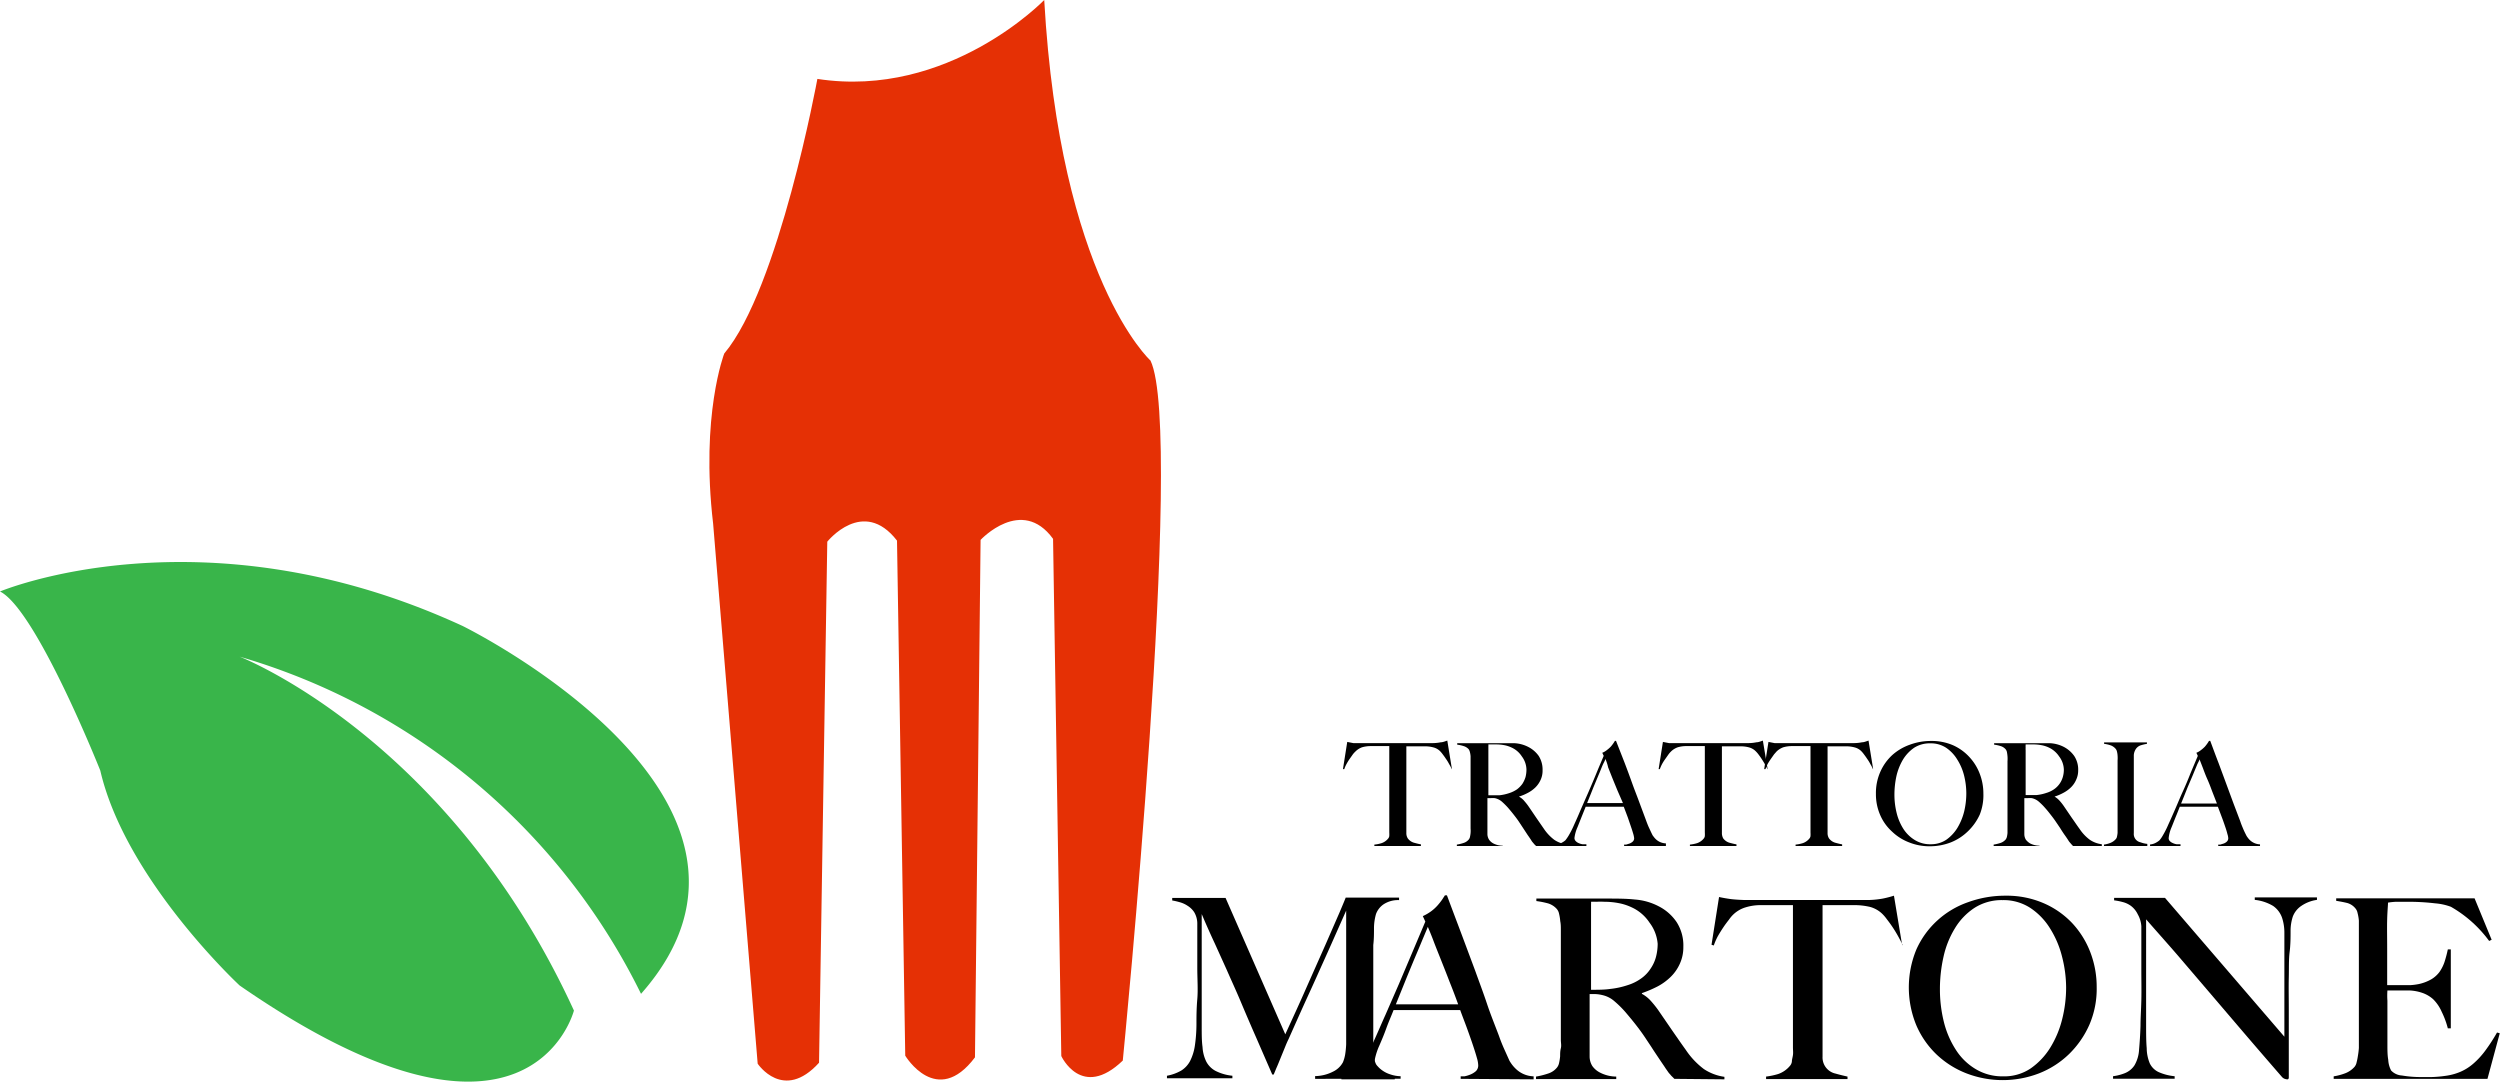 <svg xmlns="http://www.w3.org/2000/svg" viewBox="0 0 209.39 90.59">
  <defs>
    <style>
      .a {
        fill: #e53005;
      }

      .b {
        fill: #39b54a;
      }
    </style>
  </defs>
  <g>
    <path class="a" d="M105,30.14s-8,8.3-19,6.61c0,0-3.22,17.56-7.8,23,0,0-2,5.17-.93,14.26L81,119.23s2.15,3.23,5.14-.08l.69-43.64s3-3.76,5.84-.09l.69,43.14s2.64,4.4,5.84.14l.47-43.34s3.44-3.7,6.07-.09l.69,43.32s1.7,3.7,5.15.38c0,0,5.22-52.61,2.32-58.63C113.9,60.34,106.32,53.46,105,30.14Z" transform="translate(-17.54 -30.14)"/>
    <path class="b" d="M71.23,113.38A54.41,54.41,0,0,0,37.61,85.14s17.51,6.77,28,29.64c0,0-3.73,14.7-28-2.1,0,0-9.56-8.87-11.67-18,0,0-5.36-13.48-8.4-15,0,0,17-7.15,38.75,2.89C56.29,82.57,85.7,97,71.23,113.38Z" transform="translate(-17.54 -30.14)"/>
    <g>
      <path d="M139.14,94.58a3.19,3.19,0,0,0-.23-.45,3.23,3.23,0,0,0-.27-.44c-.09-.14-.18-.26-.27-.38a2.25,2.25,0,0,0-.22-.26,1.22,1.22,0,0,0-.55-.31,2.65,2.65,0,0,0-.75-.09h-1.52c0,.2,0,.48,0,.82s0,.7,0,1.08v4.69c0,.23,0,.46,0,.67a.81.81,0,0,0,.12.45,1,1,0,0,0,.51.36c.22.06.41.11.59.14V101h-3.9v-.12a2.9,2.9,0,0,0,.6-.12,1.22,1.22,0,0,0,.56-.39.41.41,0,0,0,.09-.2,2.51,2.51,0,0,0,0-.31l0-.38V99c0-.11,0-.26,0-.44s0-.39,0-.61,0-.46,0-.7V92.63h-1.53a2.62,2.62,0,0,0-.75.1,1.49,1.49,0,0,0-.54.34,2,2,0,0,0-.23.25l-.26.37a4.28,4.28,0,0,0-.26.42,2.49,2.49,0,0,0-.2.45l-.11,0,.36-2.28.51.1c.16,0,.38,0,.68,0h6a3.58,3.58,0,0,0,.65-.07c.17,0,.35-.08.54-.14l.38,2.34Z" transform="translate(-17.54 -30.14)"/>
      <path d="M146.2,101c-.07-.07-.13-.12-.16-.16l-.11-.13a1.16,1.16,0,0,1-.15-.21c-.06-.09-.15-.23-.28-.41l-.4-.61-.35-.53c-.12-.18-.25-.35-.39-.53s-.31-.39-.5-.61a6.38,6.38,0,0,0-.52-.52,1.31,1.31,0,0,0-.6-.3,1.85,1.85,0,0,0-.35,0l-.27,0v1.36c0,.38,0,.71,0,1s0,.48,0,.66a.89.89,0,0,0,.14.46,1,1,0,0,0,.37.32,1.71,1.71,0,0,0,.77.18V101h-3.84v-.12a3.39,3.39,0,0,0,.57-.14.91.91,0,0,0,.43-.29.5.5,0,0,0,.1-.22,2.4,2.4,0,0,0,.05-.32,2.34,2.34,0,0,0,0-.38c0-.14,0-.27,0-.4v-.46c0-.19,0-.4,0-.63s0-.46,0-.7v-3c0-.15,0-.29,0-.44s0-.29,0-.42a1.93,1.93,0,0,0-.06-.36.67.67,0,0,0-.11-.24.93.93,0,0,0-.41-.25,2.92,2.92,0,0,0-.54-.12v-.12H143c.53,0,1,0,1.42,0a2.84,2.84,0,0,1,1.14.32,2.41,2.41,0,0,1,.86.75,2.14,2.14,0,0,1,.32,1.2,1.83,1.83,0,0,1-.16.79,2.13,2.13,0,0,1-.43.63,2.69,2.69,0,0,1-.63.46,4.22,4.22,0,0,1-.76.32v0a1.6,1.6,0,0,1,.4.31c.12.14.25.29.37.46s.43.63.68,1l.65.94a3.81,3.81,0,0,0,.86.91,2.27,2.27,0,0,0,1,.37V101ZM145,93.49a2,2,0,0,0-.88-.75,2.47,2.47,0,0,0-.6-.19,3.63,3.63,0,0,0-.67-.06h-.41l-.24,0a.43.43,0,0,1,0,.12s0,.08,0,.14,0,.13,0,.23,0,.25,0,.43,0,.6,0,1v2.34c.33,0,.63,0,.92,0a3.88,3.88,0,0,0,.82-.18,2.53,2.53,0,0,0,.66-.32,2.17,2.17,0,0,0,.45-.46,2.37,2.37,0,0,0,.26-.56,2.59,2.59,0,0,0,.08-.63A1.9,1.9,0,0,0,145,93.49Z" transform="translate(-17.54 -30.14)"/>
      <path d="M153.57,101v-.12l.17,0,.29-.09a.87.87,0,0,0,.26-.16.38.38,0,0,0,.12-.28,1.89,1.89,0,0,0-.07-.35c-.05-.17-.11-.37-.19-.6l-.27-.79-.34-.9h-3.19l-.35.87-.33.83a3.12,3.12,0,0,0-.26.92.36.36,0,0,0,.1.25.7.7,0,0,0,.24.17,1.26,1.26,0,0,0,.33.1l.33,0V101h-2.56v-.13a1.27,1.27,0,0,0,.54-.17,1.59,1.59,0,0,0,.26-.18,3.56,3.56,0,0,0,.27-.39,7.78,7.78,0,0,0,.47-.93c.17-.37.36-.8.56-1.28l.65-1.48c.22-.51.43-1,.65-1.54s.42-1,.61-1.45l-.12-.26a1.49,1.49,0,0,0,.39-.23,2.86,2.86,0,0,0,.31-.27,3.11,3.11,0,0,0,.36-.5h.09L153.6,94c.23.6.44,1.17.64,1.73s.41,1.08.6,1.6l.57,1.53c.09.25.17.45.25.62s.16.35.26.55a.64.64,0,0,0,.11.17,1.57,1.57,0,0,0,.22.25,1.25,1.25,0,0,0,.34.22,1.36,1.36,0,0,0,.48.11V101ZM152,93.69c0,.1-.11.27-.21.49s-.2.5-.34.82L151,96.08c-.16.41-.34.85-.53,1.32h3L153,96.32l-.41-1-.36-.91C152.16,94.09,152.07,93.87,152,93.69Z" transform="translate(-17.54 -30.14)"/>
      <path d="M165.58,94.58a4.78,4.78,0,0,0-.23-.45c-.09-.16-.18-.3-.27-.44s-.18-.26-.27-.38a2.19,2.19,0,0,0-.23-.26,1.24,1.24,0,0,0-.54-.31,2.65,2.65,0,0,0-.75-.09h-1.53v.82c0,.34,0,.7,0,1.08v4.69c0,.23,0,.46,0,.67a.92.92,0,0,0,.11.45,1,1,0,0,0,.51.36c.22.06.42.11.6.14V101h-3.9v-.12a3.19,3.19,0,0,0,.6-.12,1.22,1.22,0,0,0,.56-.39.41.41,0,0,0,.09-.2,2.51,2.51,0,0,0,0-.31c0-.12,0-.25,0-.38s0-.27,0-.4V98.6c0-.19,0-.39,0-.61V92.63h-1.52a2.52,2.52,0,0,0-.75.1,1.53,1.53,0,0,0-.55.34,2,2,0,0,0-.22.25l-.26.37a4.32,4.32,0,0,0-.27.42,3.46,3.46,0,0,0-.2.45l-.1,0,.36-2.28.51.1c.15,0,.38,0,.67,0h6a3.6,3.6,0,0,0,.66-.07c.17,0,.35-.08.53-.14l.39,2.34Z" transform="translate(-17.54 -30.14)"/>
      <path d="M174.42,94.58a3.19,3.19,0,0,0-.23-.45,3.23,3.23,0,0,0-.27-.44c-.09-.14-.18-.26-.27-.38a2.25,2.25,0,0,0-.22-.26,1.22,1.22,0,0,0-.55-.31,2.65,2.65,0,0,0-.75-.09h-1.52c0,.2,0,.48,0,.82s0,.7,0,1.08v4.69c0,.23,0,.46,0,.67a.81.81,0,0,0,.12.45,1,1,0,0,0,.51.36c.22.06.41.11.59.14V101h-3.9v-.12a2.9,2.9,0,0,0,.6-.12,1.22,1.22,0,0,0,.56-.39.41.41,0,0,0,.09-.2,2.51,2.51,0,0,0,0-.31c0-.12,0-.25,0-.38s0-.27,0-.4,0-.26,0-.44,0-.39,0-.61,0-.46,0-.7V92.63h-1.53a2.62,2.62,0,0,0-.75.1,1.62,1.62,0,0,0-.55.34l-.22.25-.26.37q-.14.2-.27.42a3.35,3.35,0,0,0-.19.45l-.11,0,.36-2.28.51.1c.16,0,.38,0,.68,0h6a3.58,3.58,0,0,0,.65-.07c.17,0,.35-.08.54-.14l.38,2.34Z" transform="translate(-17.54 -30.14)"/>
      <path d="M183.36,98.36a4.52,4.52,0,0,1-1,1.41,4.35,4.35,0,0,1-1.44.93,4.84,4.84,0,0,1-1.74.32,4.55,4.55,0,0,1-1.73-.32,4.24,4.24,0,0,1-1.43-.9,4,4,0,0,1-1-1.39,4.32,4.32,0,0,1-.36-1.78,4.37,4.37,0,0,1,.37-1.85,4.2,4.2,0,0,1,1-1.4,4.39,4.39,0,0,1,1.48-.87,5.05,5.05,0,0,1,1.78-.31,4.46,4.46,0,0,1,1.83.36,4.15,4.15,0,0,1,1.38,1,4.27,4.27,0,0,1,.86,1.4,4.6,4.6,0,0,1,.3,1.65A4.39,4.39,0,0,1,183.36,98.36Zm-1.31-3.24a4.54,4.54,0,0,0-.57-1.35,3.18,3.18,0,0,0-.94-1,2.33,2.33,0,0,0-1.33-.37,2.4,2.4,0,0,0-1.35.37,3.26,3.26,0,0,0-.94,1,4.83,4.83,0,0,0-.54,1.36,7.36,7.36,0,0,0-.17,1.55,6.31,6.31,0,0,0,.19,1.57,4.45,4.45,0,0,0,.57,1.33,3,3,0,0,0,.95.92,2.42,2.42,0,0,0,1.33.35,2.29,2.29,0,0,0,1.31-.38,3.39,3.39,0,0,0,.93-1,5,5,0,0,0,.56-1.36,6.58,6.58,0,0,0,.18-1.52A6.22,6.22,0,0,0,182.05,95.12Z" transform="translate(-17.54 -30.14)"/>
      <path d="M191.17,101l-.15-.16-.11-.13a1.16,1.16,0,0,1-.15-.21c-.06-.09-.15-.23-.28-.41s-.29-.43-.4-.61l-.36-.53c-.12-.18-.25-.35-.39-.53s-.3-.39-.5-.61a5.11,5.11,0,0,0-.52-.52,1.33,1.33,0,0,0-.59-.3,1.85,1.85,0,0,0-.35,0l-.28,0v1.36c0,.38,0,.71,0,1s0,.48,0,.66a.89.89,0,0,0,.13.46,1.23,1.23,0,0,0,.37.32,1.75,1.75,0,0,0,.77.18V101h-3.84v-.12a3.77,3.77,0,0,0,.58-.14,1,1,0,0,0,.43-.29.65.65,0,0,0,.1-.22,2.4,2.4,0,0,0,.05-.32l0-.38c0-.14,0-.27,0-.4s0-.26,0-.46,0-.4,0-.63,0-.46,0-.7v-3c0-.15,0-.29,0-.44a2.77,2.77,0,0,0,0-.42,3.48,3.48,0,0,0-.05-.36.54.54,0,0,0-.12-.24.9.9,0,0,0-.4-.25,3,3,0,0,0-.55-.12v-.12h3.29c.54,0,1,0,1.43,0a2.84,2.84,0,0,1,1.14.32,2.47,2.47,0,0,1,.85.75,2.07,2.07,0,0,1,.33,1.2,1.83,1.83,0,0,1-.17.79,2,2,0,0,1-.43.63,2.69,2.69,0,0,1-.63.46,4.13,4.13,0,0,1-.75.32v0a1.76,1.76,0,0,1,.39.31,4.37,4.37,0,0,1,.37.46l.68,1c.25.35.46.67.66.94a3.62,3.62,0,0,0,.86.91,2.28,2.28,0,0,0,1,.37V101ZM190,93.49a2.1,2.1,0,0,0-.88-.75,2.54,2.54,0,0,0-.61-.19,3.52,3.52,0,0,0-.66-.06h-.41l-.24,0a.6.6,0,0,0,0,.12.52.52,0,0,0,0,.14,1.48,1.48,0,0,0,0,.23c0,.1,0,.25,0,.43s0,.6,0,1,0,.69,0,1v1.32c.33,0,.64,0,.92,0a3.75,3.75,0,0,0,.82-.18,2.25,2.25,0,0,0,.66-.32,1.86,1.86,0,0,0,.71-1,2.18,2.18,0,0,0,.09-.63A1.9,1.9,0,0,0,190,93.49Z" transform="translate(-17.54 -30.14)"/>
      <path d="M193.76,101v-.12a2.42,2.42,0,0,0,.56-.15,1.19,1.19,0,0,0,.44-.32.41.41,0,0,0,.09-.2,2.24,2.24,0,0,0,.05-.31c0-.12,0-.25,0-.38s0-.26,0-.39v-.46c0-.19,0-.4,0-.63V93.83a2.61,2.61,0,0,0,0-.4,1.63,1.63,0,0,0-.05-.33.53.53,0,0,0-.11-.24,1,1,0,0,0-.41-.29,2.72,2.72,0,0,0-.56-.13v-.12h3.59v.12a4.2,4.2,0,0,0-.54.13.8.8,0,0,0-.44.39,1,1,0,0,0-.12.51c0,.21,0,.41,0,.59v.6c0,.19,0,.39,0,.59v4c0,.23,0,.46,0,.67a.71.71,0,0,0,.57.77,2.14,2.14,0,0,0,.56.13V101Z" transform="translate(-17.54 -30.14)"/>
      <path d="M203.33,101v-.12l.17,0,.29-.09a.76.76,0,0,0,.26-.16.38.38,0,0,0,.12-.28,1.3,1.3,0,0,0-.07-.35,6.17,6.17,0,0,0-.18-.6c-.08-.24-.17-.5-.28-.79s-.22-.59-.34-.9h-3.19c-.12.3-.23.59-.35.87l-.33.83a3,3,0,0,0-.25.92.35.35,0,0,0,.09.25.74.74,0,0,0,.25.17,1.19,1.19,0,0,0,.32.1l.33,0V101h-2.55v-.13a1.23,1.23,0,0,0,.53-.17,1.59,1.59,0,0,0,.26-.18,2.52,2.52,0,0,0,.27-.39,7.78,7.78,0,0,0,.47-.93c.17-.37.36-.8.57-1.28s.42-1,.64-1.48.44-1,.65-1.54l.61-1.45-.12-.26a1.49,1.49,0,0,0,.39-.23,2.86,2.86,0,0,0,.31-.27,3.11,3.11,0,0,0,.36-.5h.1c.25.67.48,1.3.71,1.89l.64,1.73.59,1.6.58,1.53c.08.25.17.45.24.62s.16.35.26.55a1.11,1.11,0,0,0,.11.17,1.57,1.57,0,0,0,.22.25,1.29,1.29,0,0,0,.82.33V101Zm-1.57-7.27c0,.1-.12.27-.21.49s-.21.5-.34.82l-.46,1.08c-.16.41-.34.85-.53,1.32h3l-.42-1.08c-.13-.36-.27-.71-.4-1s-.26-.64-.36-.91Z" transform="translate(-17.54 -30.14)"/>
    </g>
    <path d="M127.69,120.5v-.23a3.39,3.39,0,0,0,1.51-.38,1.83,1.83,0,0,0,.82-.78,3,3,0,0,0,.19-.68,7.53,7.53,0,0,0,.08-.83c0-.92,0-1.8,0-2.64v-8.55l-1.27,2.86c-.38.86-.77,1.71-1.14,2.54s-.76,1.67-1.15,2.53-.81,1.81-1.27,2.84c-.07.14-.17.36-.29.66s-.25.61-.38.93-.24.6-.36.86l-.21.51h-.12l-1.34-3.08c-.44-1-.87-2-1.29-3s-.81-1.83-1.17-2.66l-1-2.21c-.3-.64-.54-1.18-.73-1.61s-.31-.73-.38-.88c0,.92,0,1.73,0,2.44l0,2.1c0,.69,0,1.43,0,2.2v2.68c0,.66,0,1.23.07,1.72a3.15,3.15,0,0,0,.31,1.21,1.87,1.87,0,0,0,.77.78,4,4,0,0,0,1.42.41v.21h-5.48v-.21a3.75,3.75,0,0,0,1.19-.43,2.09,2.09,0,0,0,.74-.79,4.18,4.18,0,0,0,.4-1.25,12.58,12.58,0,0,0,.14-1.81c0-.61,0-1.32.07-2.13s0-1.7,0-2.64v-2.65c0-.28,0-.62,0-1a1.87,1.87,0,0,0-.26-1A1.78,1.78,0,0,0,117,106a2.23,2.23,0,0,0-.67-.3,5.55,5.55,0,0,0-.61-.14v-.21h4.47l5,11.42c.61-1.33,1.22-2.65,1.81-4l1.58-3.56,1.16-2.66q.45-1.06.51-1.23h4.47v.21a2.2,2.2,0,0,0-1.31.36,1.7,1.7,0,0,0-.62.8,4.45,4.45,0,0,0-.17,1.11c0,.5,0,1-.06,1.49,0,.67,0,1.32,0,2v4.18c0,.74,0,1.53,0,2.35a7.34,7.34,0,0,0,.05.81,2.06,2.06,0,0,0,.18.64,1.06,1.06,0,0,0,.16.2,2,2,0,0,0,.39.34,2.31,2.31,0,0,0,.63.31,2.82,2.82,0,0,0,.88.16v.21Z" transform="translate(-17.54 -30.14)"/>
    <path d="M139.88,120.5v-.21l.31,0a2.57,2.57,0,0,0,.5-.15,1.61,1.61,0,0,0,.47-.29.66.66,0,0,0,.19-.49,2.44,2.44,0,0,0-.11-.61c-.08-.29-.19-.64-.33-1.06s-.3-.87-.48-1.37-.38-1-.59-1.58h-5.58c-.21.54-.42,1-.61,1.53s-.39,1-.59,1.46a5.34,5.34,0,0,0-.44,1.59.59.59,0,0,0,.17.45,1.27,1.27,0,0,0,.43.3,3.06,3.06,0,0,0,.56.17l.58.09v.21h-4.47v-.23a2.22,2.22,0,0,0,.93-.3,1.78,1.78,0,0,0,.45-.31,5,5,0,0,0,.49-.69c.22-.37.49-.91.82-1.62s.62-1.41,1-2.25l1.13-2.59,1.14-2.69,1.07-2.53-.21-.46a3.89,3.89,0,0,0,.69-.4,3.53,3.53,0,0,0,.53-.48,5.21,5.21,0,0,0,.39-.49l.24-.37h.17c.43,1.16.85,2.26,1.24,3.3l1.12,3c.36,1,.7,1.9,1,2.8s.67,1.8,1,2.68c.15.43.3.79.43,1.08l.45,1s.09.15.19.29a3,3,0,0,0,.39.43,2.22,2.22,0,0,0,.6.39,2.26,2.26,0,0,0,.84.19v.25Zm-2.75-12.73-.36.86c-.17.4-.36.87-.6,1.43s-.5,1.2-.79,1.9l-.93,2.3h5.22q-.34-.95-.72-1.89c-.24-.63-.48-1.23-.71-1.81s-.45-1.12-.63-1.6S137.26,108.08,137.13,107.77Z" transform="translate(-17.54 -30.14)"/>
    <path d="M157.78,120.5l-.28-.28c-.05-.07-.12-.14-.19-.22l-.26-.37c-.1-.16-.27-.4-.49-.73s-.5-.74-.7-1.06l-.62-.93c-.21-.31-.44-.62-.69-.94s-.53-.66-.87-1.06a8.6,8.6,0,0,0-.91-.9,2.27,2.27,0,0,0-1-.52,3.06,3.06,0,0,0-.61-.09l-.48,0v2.37c0,.68,0,1.24,0,1.71s0,.83,0,1.15a1.51,1.51,0,0,0,.23.8,1.77,1.77,0,0,0,.65.55,3,3,0,0,0,1.35.33v.21h-6.72v-.21a6.36,6.36,0,0,0,1-.25,1.56,1.56,0,0,0,.76-.51.91.91,0,0,0,.17-.37,4.27,4.27,0,0,0,.09-.57c0-.21,0-.43.06-.67s0-.47,0-.7,0-.46,0-.79,0-.71,0-1.11,0-.8,0-1.22v-5.32c0-.25,0-.5,0-.76s0-.51-.05-.74a3.78,3.78,0,0,0-.1-.63.87.87,0,0,0-.2-.41,1.62,1.62,0,0,0-.7-.45,7.23,7.23,0,0,0-1-.2v-.21h5.76c.93,0,1.77,0,2.49.08a5.1,5.1,0,0,1,2,.57,4,4,0,0,1,1.49,1.31,3.62,3.62,0,0,1,.57,2.09,3.3,3.3,0,0,1-.29,1.4,3.59,3.59,0,0,1-.75,1.09,4.74,4.74,0,0,1-1.1.81,9.86,9.86,0,0,1-1.33.57v.06a2.81,2.81,0,0,1,.7.54,9,9,0,0,1,.65.8l1.18,1.72c.43.62.81,1.17,1.15,1.64a6.54,6.54,0,0,0,1.51,1.6,4.14,4.14,0,0,0,1.72.65v.21Zm-2.08-13.08a3.58,3.58,0,0,0-1.53-1.3,4.45,4.45,0,0,0-1.07-.34,6.25,6.25,0,0,0-1.16-.11,7,7,0,0,0-.72,0,3.32,3.32,0,0,0-.42,0,1.43,1.43,0,0,1,0,.22q0,.09,0,.24c0,.1,0,.23,0,.41s0,.42,0,.74c0,.49,0,1.05,0,1.66s0,1.21,0,1.79v2.31c.57,0,1.11,0,1.6-.07a6.83,6.83,0,0,0,1.44-.31,3.92,3.92,0,0,0,1.16-.57,3,3,0,0,0,.78-.81,3.2,3.2,0,0,0,.46-1,4.4,4.4,0,0,0,.14-1.09A3.37,3.37,0,0,0,155.7,107.42Z" transform="translate(-17.54 -30.14)"/>
    <path d="M176.91,109.33c-.11-.25-.25-.52-.4-.79s-.31-.53-.47-.77-.32-.45-.48-.66a3.3,3.3,0,0,0-.39-.45,2.37,2.37,0,0,0-1-.56,5.69,5.69,0,0,0-1.31-.15h-2.67c0,.35,0,.82,0,1.42s0,1.24,0,1.89v8.22c0,.4,0,.79,0,1.16a1.38,1.38,0,0,0,1.09,1.42c.39.11.73.19,1,.25v.21h-6.82v-.21a6.1,6.1,0,0,0,1-.21,2.22,2.22,0,0,0,1-.69.67.67,0,0,0,.16-.35c0-.16.06-.34.09-.55s0-.42,0-.66,0-.47,0-.69,0-.45,0-.78,0-.68,0-1.07,0-.8,0-1.22v-8.14h-2.67a4.28,4.28,0,0,0-1.31.19,2.55,2.55,0,0,0-1,.58,2.75,2.75,0,0,0-.38.45c-.15.19-.31.4-.47.64s-.31.48-.46.74a5.14,5.14,0,0,0-.34.78l-.19-.06.63-4c.32.07.62.12.89.16s.67.07,1.19.09l1.42,0h6.43l1.22,0h1.43a7.68,7.68,0,0,0,1.14-.12,9.12,9.12,0,0,0,.93-.24l.68,4.1Z" transform="translate(-17.54 -30.14)"/>
    <path d="M192.55,115.94a7.85,7.85,0,0,1-1.71,2.48,7.57,7.57,0,0,1-2.52,1.62,8.46,8.46,0,0,1-6.08,0,7.65,7.65,0,0,1-2.5-1.58,7.47,7.47,0,0,1-1.69-2.43,8.31,8.31,0,0,1,0-6.37,7.34,7.34,0,0,1,1.76-2.43,7.43,7.43,0,0,1,2.58-1.53,9.06,9.06,0,0,1,3.12-.54,7.78,7.78,0,0,1,3.2.63,7.22,7.22,0,0,1,2.41,1.69,7.51,7.51,0,0,1,1.51,2.45,8.08,8.08,0,0,1,.52,2.89A7.58,7.58,0,0,1,192.55,115.94Zm-2.3-5.67a8.11,8.11,0,0,0-1-2.36,5.54,5.54,0,0,0-1.65-1.72,4.11,4.11,0,0,0-2.33-.66,4.22,4.22,0,0,0-2.37.66,5.33,5.33,0,0,0-1.63,1.71,7.75,7.75,0,0,0-.95,2.38,12.28,12.28,0,0,0-.3,2.7,11.32,11.32,0,0,0,.33,2.75,7.7,7.7,0,0,0,1,2.33,5,5,0,0,0,1.66,1.62,4.32,4.32,0,0,0,2.32.61,3.94,3.94,0,0,0,2.3-.67,5.87,5.87,0,0,0,1.63-1.73,8.33,8.33,0,0,0,1-2.39,10.85,10.85,0,0,0,.33-2.64A10.51,10.51,0,0,0,190.25,110.27Z" transform="translate(-17.54 -30.14)"/>
    <path d="M210.31,106a1.89,1.89,0,0,0-.73.9,3.84,3.84,0,0,0-.19,1.17c0,.56,0,1.17-.08,1.81s-.05,1.32-.07,2.14,0,1.69,0,2.63V116c0,.49,0,1,0,1.51s0,1,0,1.52v1.36a.17.17,0,0,1-.06.14.21.21,0,0,1-.15,0,.57.57,0,0,1-.38-.21q-1.78-2.05-3.26-3.78l-2.8-3.28L200,110.23c-.86-1-1.76-2-2.71-3.09V116c0,.71,0,1.35.05,1.93a3.39,3.39,0,0,0,.26,1.28,1.55,1.55,0,0,0,.73.72,4.29,4.29,0,0,0,1.35.35v.21h-5.16v-.21a4.1,4.1,0,0,0,1-.26,1.73,1.73,0,0,0,.8-.66,2.91,2.91,0,0,0,.38-1.31c.05-.57.1-1.26.12-2,0-.61.05-1.32.07-2.13s0-1.7,0-2.64v-2.56c0-.28,0-.63,0-1a2.31,2.31,0,0,0-.3-1A1.9,1.9,0,0,0,196,106a2,2,0,0,0-.68-.31,4.94,4.94,0,0,0-.71-.14v-.21h4.26l10,11.63v-7.14c0-.56,0-1.09,0-1.6a4,4,0,0,0-.19-1.21,2,2,0,0,0-.75-1,3.75,3.75,0,0,0-1.54-.51v-.21h5.21v.21A3.07,3.07,0,0,0,210.31,106Z" transform="translate(-17.54 -30.14)"/>
    <path d="M225.88,120.5H213v-.21a4.76,4.76,0,0,0,1-.27,2,2,0,0,0,.75-.53.85.85,0,0,0,.17-.37,5.33,5.33,0,0,0,.11-.55,6.62,6.62,0,0,0,.08-.66c0-.23,0-.46,0-.69s0-.46,0-.79,0-.71,0-1.11,0-.8,0-1.22v-5.32c0-.25,0-.51,0-.78s0-.51,0-.75a3.69,3.69,0,0,0-.11-.64.83.83,0,0,0-.2-.41,1.35,1.35,0,0,0-.67-.43c-.24-.06-.55-.12-.92-.18v-.21h11.59l1.43,3.47-.21.1a10.31,10.31,0,0,0-3.2-2.86,4.87,4.87,0,0,0-1.32-.29,19.24,19.24,0,0,0-2.35-.13c-.29,0-.6,0-.91,0a5.5,5.5,0,0,0-.69.07c0,.22-.05.68-.07,1.39s0,1.51,0,2.43V111c0,.36,0,.66,0,.89s0,.41,0,.53v.23h.42c.21,0,.45,0,.72,0l.82,0a5.09,5.09,0,0,0,.69-.09,3.65,3.65,0,0,0,1.05-.4,2.36,2.36,0,0,0,.68-.61,3.4,3.4,0,0,0,.42-.83,10.75,10.75,0,0,0,.28-1.06h.25v6.61h-.25a7.07,7.07,0,0,0-.51-1.38,3.37,3.37,0,0,0-.73-1.07,2.69,2.69,0,0,0-.81-.49,3.81,3.81,0,0,0-1.1-.23l-.52,0H217.5a6.3,6.3,0,0,0,0,.86v2.52c0,.22,0,.44,0,.64s0,.38,0,.52c0,.44,0,.87.07,1.27a2.17,2.17,0,0,0,.24.89,1.35,1.35,0,0,0,.91.42,9.25,9.25,0,0,0,1.55.13l.92,0a9.74,9.74,0,0,0,1.16-.1,4.81,4.81,0,0,0,1.24-.33,4.11,4.11,0,0,0,1.09-.68,6.65,6.65,0,0,0,1-1.08,14.69,14.69,0,0,0,1-1.54l.23.06Z" transform="translate(-17.54 -30.14)"/>
  </g>
</svg>
